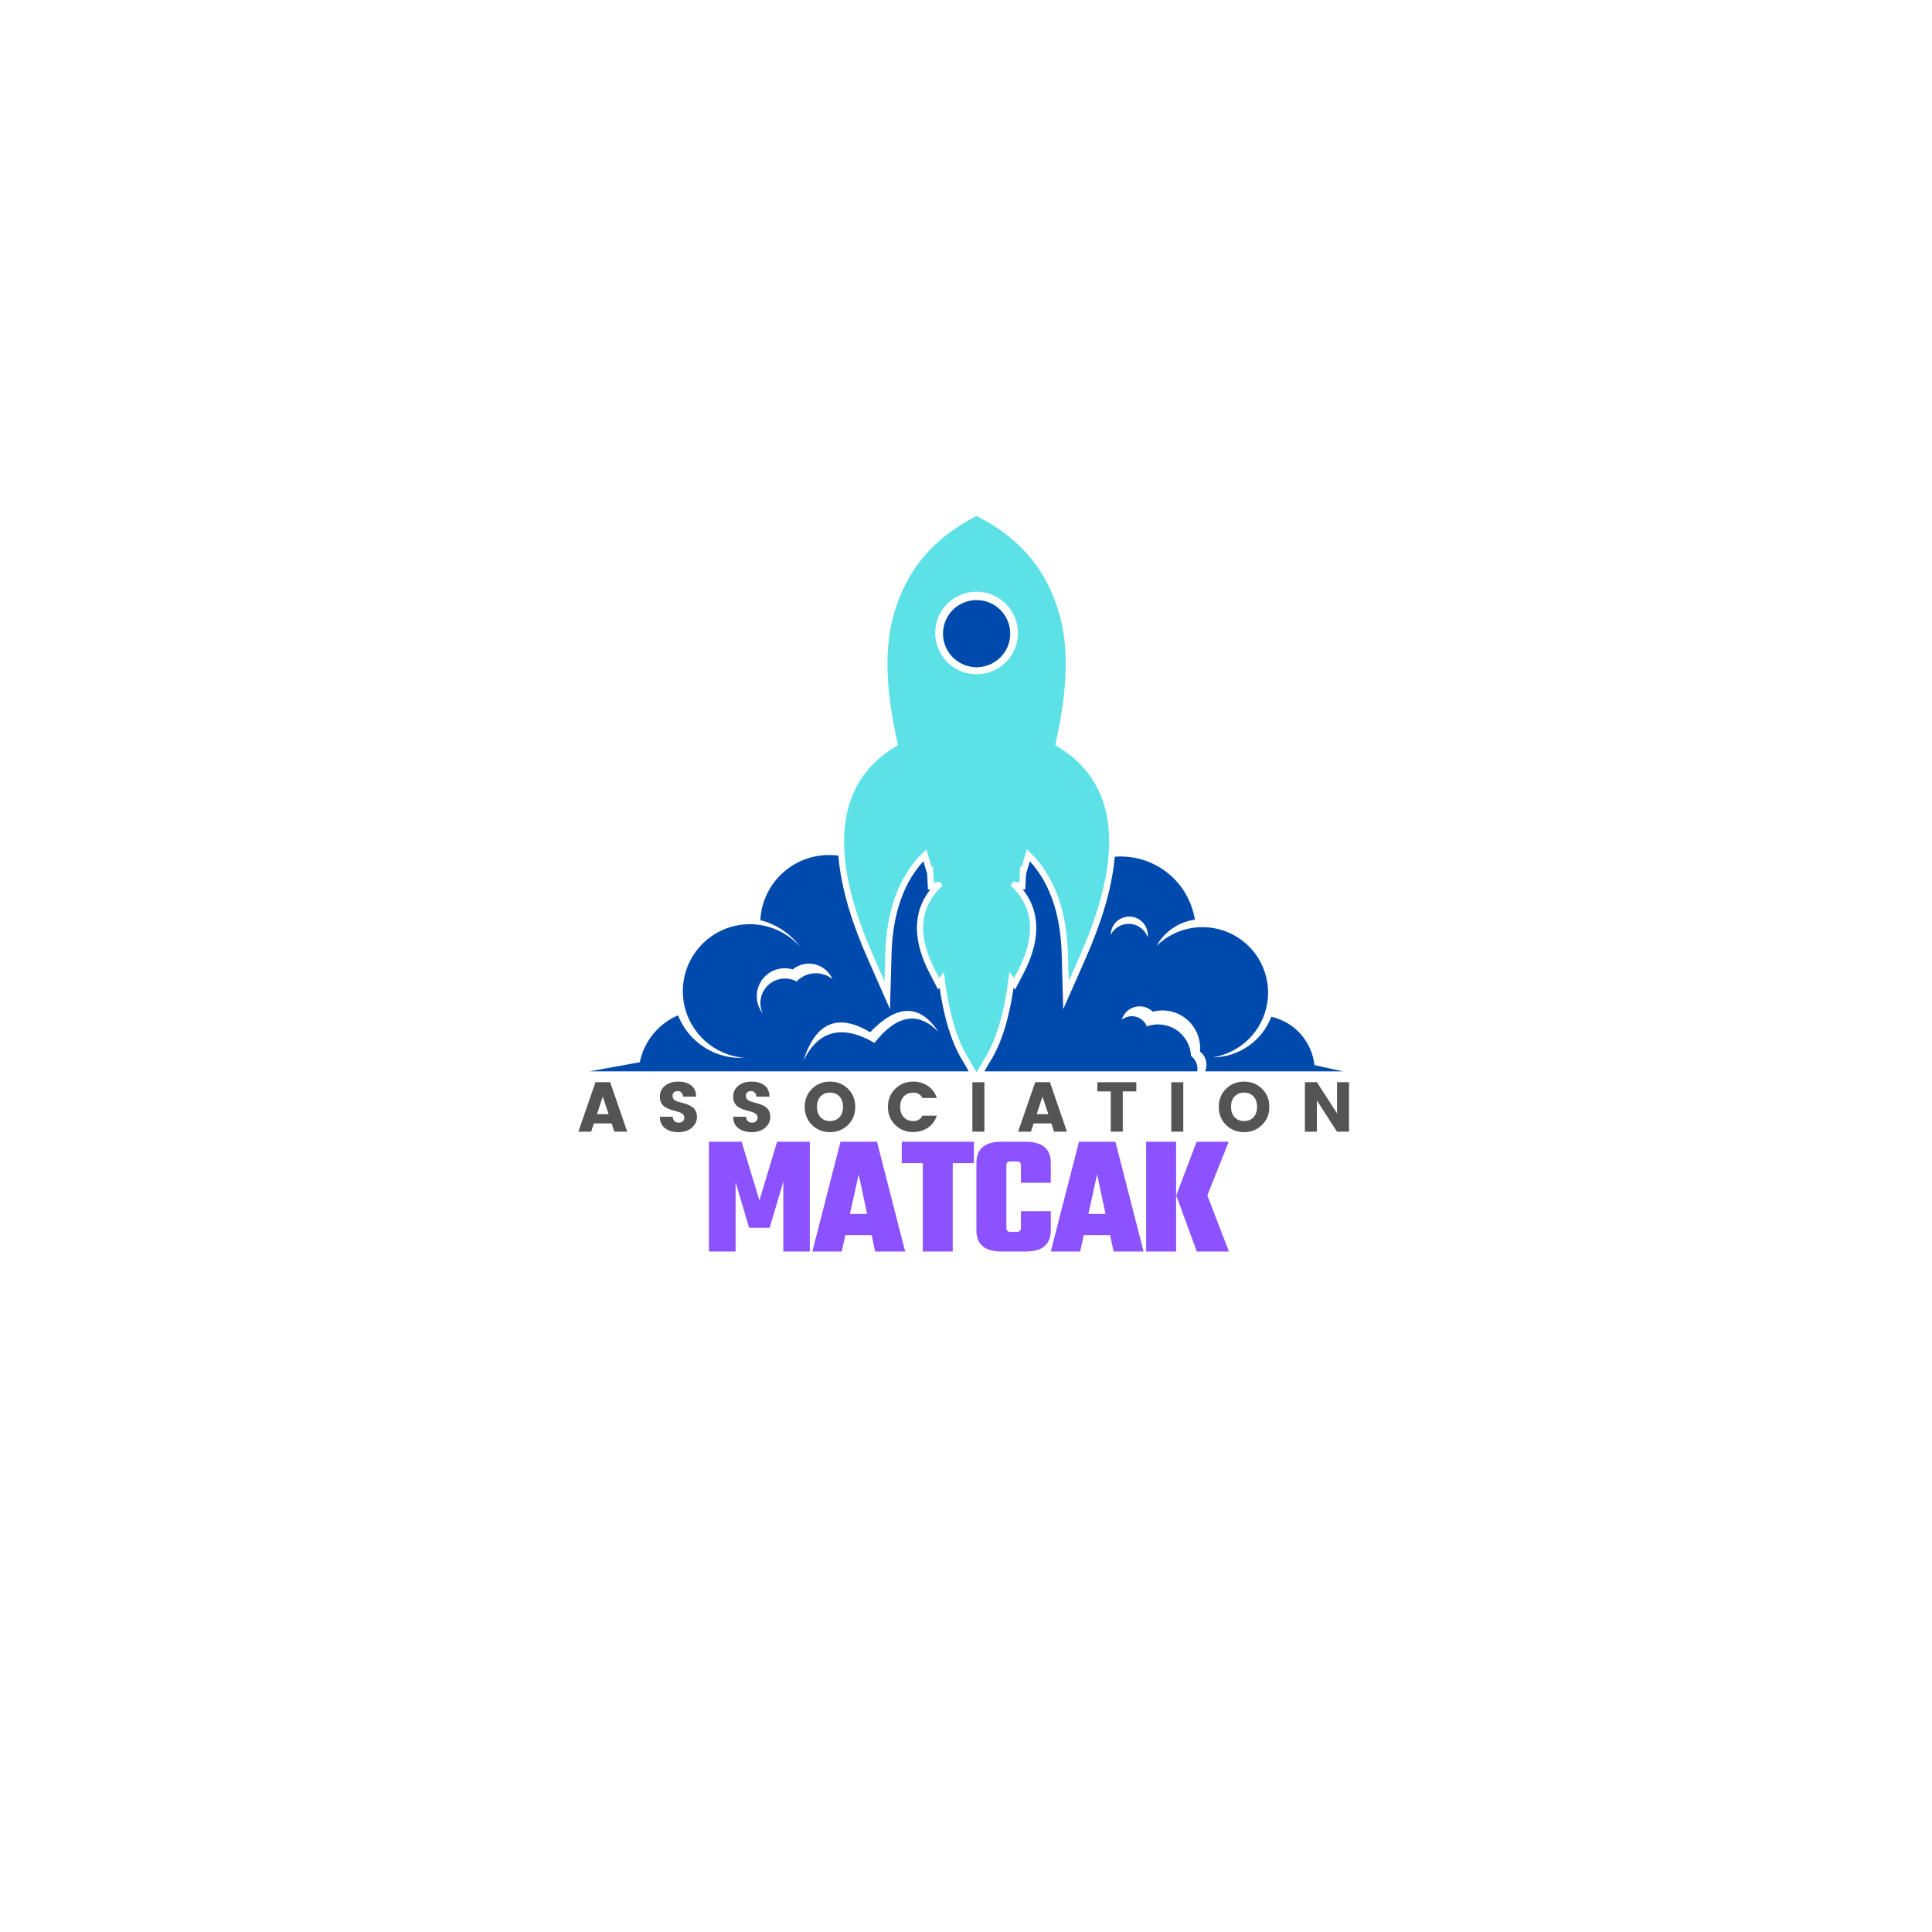 <svg xmlns="http://www.w3.org/2000/svg" xmlns:xlink="http://www.w3.org/1999/xlink" width="500" zoomAndPan="magnify" viewBox="0 0 375 375" height="500" preserveAspectRatio="xMidYMid meet" version="1.0"><defs><g/><clipPath id="2292580c48"><path d="M 163 100.152 L 216 100.152 L 216 208.152 L 163 208.152 Z M 163 100.152 " clip-rule="nonzero"/></clipPath><clipPath id="e2f771f7b2"><path d="M 114.418 165 L 189 165 L 189 208 L 114.418 208 Z M 114.418 165 " clip-rule="nonzero"/></clipPath><clipPath id="9514f45c7c"><path d="M 191 166 L 260.668 166 L 260.668 208 L 191 208 Z M 191 166 " clip-rule="nonzero"/></clipPath></defs><g clip-path="url(#2292580c48)"><path fill="#5ce1e6" d="M 197.59 122.859 C 197.59 124.41 197.148 125.855 196.387 127.082 C 196.062 127.609 195.676 128.094 195.238 128.527 C 194.938 128.828 194.617 129.102 194.273 129.352 C 193.438 129.957 192.477 130.406 191.438 130.656 C 190.836 130.801 190.207 130.875 189.559 130.875 C 189.34 130.875 189.125 130.867 188.91 130.852 C 184.777 130.52 181.527 127.07 181.527 122.859 C 181.527 121.641 181.801 120.484 182.289 119.449 C 183.574 116.727 186.348 114.844 189.559 114.844 C 193.996 114.844 197.59 118.43 197.59 122.859 Z M 215.281 163.637 C 215.359 155.262 212.023 148.77 204.824 144.66 C 206.641 136.438 207.961 127.074 205.539 118.906 C 203.207 111.039 198.617 104.926 190.109 100.441 L 189.559 100.152 L 189.012 100.441 C 180.98 104.676 176.023 110.66 173.578 118.906 C 171.156 127.074 172.477 136.438 174.297 144.66 C 167.098 148.77 163.758 155.262 163.84 163.637 C 163.91 171.062 166.605 178.961 169.578 185.688 L 171.684 190.453 L 171.824 185.246 C 172.039 177.547 174.035 170.078 179.801 164.875 L 180.852 168.355 L 181.102 168.16 L 181.262 171.305 L 182.465 171.148 L 182.945 171.906 C 178.004 176.445 178.402 182.312 181.441 188.188 L 182.289 189.824 L 183.203 188.641 C 183.855 194.355 185.156 201.074 188.082 205.586 L 189.551 208.152 L 191.035 205.586 C 193.961 201.074 195.262 194.355 195.914 188.641 L 196.828 189.824 L 197.676 188.188 C 200.715 182.312 201.113 176.445 196.172 171.906 L 196.656 171.148 L 197.855 171.305 L 198.016 168.16 L 198.266 168.355 L 199.316 164.875 C 205.082 170.078 207.078 177.547 207.293 185.246 L 207.438 190.453 L 209.539 185.688 C 212.512 178.961 215.207 171.062 215.277 163.637 Z M 215.281 163.637 " fill-opacity="1" fill-rule="evenodd"/></g><path fill="#004aad" d="M 195.109 126.426 C 195.727 125.426 196.086 124.25 196.086 122.992 C 196.086 119.395 193.164 116.477 189.559 116.477 C 186.949 116.477 184.695 118.008 183.652 120.219 C 183.254 121.062 183.035 122 183.035 122.992 C 183.035 126.414 185.676 129.219 189.031 129.484 C 189.207 129.5 189.383 129.508 189.559 129.508 C 190.086 129.508 190.598 129.445 191.086 129.328 C 191.93 129.125 192.711 128.762 193.391 128.266 C 193.668 128.066 193.93 127.84 194.176 127.598 C 194.527 127.246 194.844 126.852 195.109 126.426 Z M 195.109 126.426 " fill-opacity="1" fill-rule="evenodd"/><g clip-path="url(#e2f771f7b2)"><path fill="#004aad" d="M 168.465 186.176 C 165.73 179.992 163.273 172.953 162.73 166.086 C 159.473 165.637 156.129 166.402 153.367 168.289 C 149.934 170.637 147.789 174.453 147.578 178.602 C 150.707 179.395 153.465 181.25 155.371 183.852 C 151.52 179.43 145.18 178.129 139.895 180.676 C 134.609 183.223 131.684 188.988 132.754 194.75 C 133.824 200.512 138.625 204.844 144.477 205.328 C 138.852 205.637 133.664 202.309 131.605 197.074 C 127.789 198.711 125.02 202.109 124.184 206.172 L 114.418 207.953 L 188.035 207.953 L 187.043 206.215 C 184.445 202.199 183.117 196.695 182.375 191.699 L 182.086 192.078 L 180.363 188.746 C 177.504 183.223 176.781 177.391 180.613 172.617 L 180.113 172.684 L 179.957 169.598 L 179.223 167.168 C 174.746 172.082 173.223 178.684 173.043 185.277 L 172.75 195.883 L 168.461 186.176 Z M 155.934 205.887 C 158.293 198.438 162.613 196.594 168.898 200.355 C 174.141 194.871 178.555 194.84 182.141 200.262 C 178.176 196.246 174.047 196.965 169.742 202.418 C 163.477 198.812 158.871 199.969 155.934 205.887 Z M 161.57 190.039 C 159.484 188.367 156.461 188.57 154.621 190.508 C 152.812 189.531 150.582 189.82 149.09 191.227 C 147.594 192.633 147.172 194.84 148.043 196.699 C 146.586 194.84 146.5 192.254 147.828 190.305 C 149.16 188.355 151.602 187.488 153.867 188.164 C 155.074 187.176 156.672 186.812 158.188 187.18 C 159.703 187.547 160.957 188.609 161.57 190.039 Z M 161.57 190.039 " fill-opacity="1" fill-rule="evenodd"/></g><g clip-path="url(#9514f45c7c)"><path fill="#004aad" d="M 196.742 191.699 C 196 196.695 194.672 202.203 192.074 206.219 L 191.07 207.953 L 232.395 207.953 C 232.566 206.805 232.098 205.652 231.172 204.949 C 231.082 202.918 230.031 201.051 228.34 199.918 C 226.648 198.785 224.516 198.527 222.602 199.215 C 222.23 198.301 221.453 197.609 220.496 197.355 C 219.539 197.098 218.52 197.305 217.742 197.918 C 218.102 196.699 219.074 195.758 220.309 195.441 C 221.539 195.121 222.848 195.477 223.754 196.371 C 226.062 195.758 228.527 196.312 230.352 197.852 C 232.176 199.395 233.133 201.73 232.91 204.105 C 234.102 205 234.512 206.598 233.898 207.949 L 260.668 207.949 L 255.125 206.73 C 254.633 202.145 251.273 198.375 246.766 197.355 C 244.961 202.066 240.453 205.191 235.398 205.23 C 240.828 204.371 245.09 200.125 245.973 194.711 C 246.852 189.293 244.152 183.922 239.273 181.391 C 234.395 178.859 228.441 179.738 224.504 183.57 C 226.043 180.812 228.793 178.938 231.926 178.508 C 231.285 174.512 229.012 170.965 225.648 168.711 C 222.898 166.871 219.629 166.031 216.371 166.289 C 215.797 173.094 213.359 180.055 210.656 186.176 L 206.371 195.883 L 206.078 185.277 C 205.895 178.684 204.371 172.082 199.898 167.168 L 199.164 169.598 L 199.004 172.68 L 198.504 172.617 C 202.336 177.387 201.613 183.223 198.758 188.746 L 197.035 192.078 Z M 219.328 179.32 C 217.762 179.219 216.285 180.062 215.582 181.461 C 215.598 180.129 216.348 178.914 217.535 178.305 C 218.719 177.695 220.145 177.785 221.242 178.547 C 222.336 179.305 222.926 180.605 222.766 181.93 C 222.25 180.449 220.895 179.422 219.328 179.32 Z M 219.328 179.32 " fill-opacity="1" fill-rule="evenodd"/></g><g fill="#8c52ff" fill-opacity="1"><g transform="translate(136.277, 242.921)"><g><path d="M 6.5 0 L 1.328 0 L 1.328 -21.312 L 7.672 -21.312 L 11.125 -9.922 L 14.562 -21.312 L 20.906 -21.312 L 20.906 0 L 15.766 0 L 15.766 -13.547 L 13.109 -4.609 L 9.125 -4.609 L 6.5 -13.469 Z M 6.5 0 "/></g></g></g><g fill="#8c52ff" fill-opacity="1"><g transform="translate(157.675, 242.921)"><g><path d="M 12.188 0 L 11.516 -3.188 L 6.406 -3.188 L 5.703 0 L 0 0 L 5.469 -21.312 L 12.547 -21.312 L 18.016 0 Z M 7.297 -7.297 L 10.625 -7.297 L 9 -14.969 Z M 7.297 -7.297 "/></g></g></g><g fill="#8c52ff" fill-opacity="1"><g transform="translate(174.86, 242.921)"><g><path d="M 14.172 -21.312 L 14.172 -17.156 L 10.062 -17.156 L 10.062 0 L 4.25 0 L 4.25 -17.156 L 0.172 -17.156 L 0.172 -21.312 Z M 14.172 -21.312 "/></g></g></g><g fill="#8c52ff" fill-opacity="1"><g transform="translate(188.363, 242.921)"><g><path d="M 15.594 -13.344 L 9.797 -13.344 L 9.797 -16.766 C 9.797 -17.242 9.516 -17.484 8.953 -17.484 L 7.797 -17.484 C 7.242 -17.484 6.969 -17.242 6.969 -16.766 L 6.969 -4.547 C 6.969 -4.055 7.242 -3.812 7.797 -3.812 L 8.953 -3.812 C 9.516 -3.812 9.797 -4.055 9.797 -4.547 L 9.797 -7.828 L 15.594 -7.828 L 15.594 -4.109 C 15.594 -1.367 13.969 0 10.719 0 L 6.047 0 C 2.785 0 1.156 -1.367 1.156 -4.109 L 1.156 -17.188 C 1.156 -19.938 2.785 -21.312 6.047 -21.312 L 10.719 -21.312 C 13.969 -21.312 15.594 -19.938 15.594 -17.188 Z M 15.594 -13.344 "/></g></g></g><g fill="#8c52ff" fill-opacity="1"><g transform="translate(203.955, 242.921)"><g><path d="M 12.188 0 L 11.516 -3.188 L 6.406 -3.188 L 5.703 0 L 0 0 L 5.469 -21.312 L 12.547 -21.312 L 18.016 0 Z M 7.297 -7.297 L 10.625 -7.297 L 9 -14.969 Z M 7.297 -7.297 "/></g></g></g><g fill="#8c52ff" fill-opacity="1"><g transform="translate(221.14, 242.921)"><g><path d="M 13.203 -10.891 L 17.391 0 L 11.156 0 L 7.172 -10.891 L 11.125 -21.312 L 17.359 -21.312 Z M 1.328 0 L 1.328 -21.312 L 7.141 -21.312 L 7.141 0 Z M 1.328 0 "/></g></g></g><g fill="#545454" fill-opacity="1"><g transform="translate(112.134, 219.655)"><g><path d="M 7.109 0 L 6.578 -1.609 L 3.141 -1.609 L 2.609 0 L 0.125 0 L 3.453 -9.609 L 6.297 -9.609 L 9.609 0 Z M 3.734 -3.391 L 6 -3.391 L 4.859 -6.797 Z M 3.734 -3.391 "/></g></g></g><g fill="#545454" fill-opacity="1"><g transform="translate(127.265, 219.655)"><g><path d="M 4.281 -7.875 C 3.988 -7.875 3.75 -7.797 3.562 -7.641 C 3.375 -7.492 3.281 -7.273 3.281 -6.984 C 3.281 -6.691 3.363 -6.457 3.531 -6.281 C 3.707 -6.102 3.93 -5.961 4.203 -5.859 C 4.484 -5.766 4.797 -5.676 5.141 -5.594 C 5.484 -5.508 5.82 -5.406 6.156 -5.281 C 6.5 -5.156 6.805 -5 7.078 -4.812 C 7.359 -4.633 7.582 -4.379 7.75 -4.047 C 7.926 -3.711 8.016 -3.316 8.016 -2.859 C 8.016 -2.047 7.68 -1.348 7.016 -0.766 C 6.359 -0.191 5.488 0.094 4.406 0.094 C 3.332 0.094 2.461 -0.164 1.797 -0.688 C 1.141 -1.207 0.812 -1.941 0.812 -2.891 L 3.312 -2.891 C 3.375 -2.129 3.766 -1.75 4.484 -1.75 C 4.816 -1.75 5.078 -1.836 5.266 -2.016 C 5.461 -2.191 5.562 -2.414 5.562 -2.688 C 5.562 -2.957 5.473 -3.18 5.297 -3.359 C 5.129 -3.535 4.906 -3.672 4.625 -3.766 C 4.344 -3.867 4.031 -3.961 3.688 -4.047 C 3.352 -4.129 3.016 -4.234 2.672 -4.359 C 2.336 -4.492 2.031 -4.648 1.75 -4.828 C 1.477 -5.004 1.254 -5.258 1.078 -5.594 C 0.898 -5.926 0.812 -6.32 0.812 -6.781 C 0.812 -7.664 1.145 -8.375 1.812 -8.906 C 2.477 -9.445 3.328 -9.719 4.359 -9.719 C 5.391 -9.719 6.223 -9.484 6.859 -9.016 C 7.504 -8.547 7.836 -7.805 7.859 -6.797 L 5.328 -6.797 C 5.285 -7.141 5.172 -7.406 4.984 -7.594 C 4.805 -7.781 4.57 -7.875 4.281 -7.875 Z M 4.281 -7.875 "/></g></g></g><g fill="#545454" fill-opacity="1"><g transform="translate(141.495, 219.655)"><g><path d="M 4.281 -7.875 C 3.988 -7.875 3.75 -7.797 3.562 -7.641 C 3.375 -7.492 3.281 -7.273 3.281 -6.984 C 3.281 -6.691 3.363 -6.457 3.531 -6.281 C 3.707 -6.102 3.93 -5.961 4.203 -5.859 C 4.484 -5.766 4.797 -5.676 5.141 -5.594 C 5.484 -5.508 5.82 -5.406 6.156 -5.281 C 6.5 -5.156 6.805 -5 7.078 -4.812 C 7.359 -4.633 7.582 -4.379 7.75 -4.047 C 7.926 -3.711 8.016 -3.316 8.016 -2.859 C 8.016 -2.047 7.68 -1.348 7.016 -0.766 C 6.359 -0.191 5.488 0.094 4.406 0.094 C 3.332 0.094 2.461 -0.164 1.797 -0.688 C 1.141 -1.207 0.812 -1.941 0.812 -2.891 L 3.312 -2.891 C 3.375 -2.129 3.766 -1.75 4.484 -1.75 C 4.816 -1.75 5.078 -1.836 5.266 -2.016 C 5.461 -2.191 5.562 -2.414 5.562 -2.688 C 5.562 -2.957 5.473 -3.18 5.297 -3.359 C 5.129 -3.535 4.906 -3.672 4.625 -3.766 C 4.344 -3.867 4.031 -3.961 3.688 -4.047 C 3.352 -4.129 3.016 -4.234 2.672 -4.359 C 2.336 -4.492 2.031 -4.648 1.75 -4.828 C 1.477 -5.004 1.254 -5.258 1.078 -5.594 C 0.898 -5.926 0.812 -6.32 0.812 -6.781 C 0.812 -7.664 1.145 -8.375 1.812 -8.906 C 2.477 -9.445 3.328 -9.719 4.359 -9.719 C 5.391 -9.719 6.223 -9.484 6.859 -9.016 C 7.504 -8.547 7.836 -7.805 7.859 -6.797 L 5.328 -6.797 C 5.285 -7.141 5.172 -7.406 4.984 -7.594 C 4.805 -7.781 4.57 -7.875 4.281 -7.875 Z M 4.281 -7.875 "/></g></g></g><g fill="#545454" fill-opacity="1"><g transform="translate(155.725, 219.655)"><g><path d="M 7.219 -2.812 C 7.676 -3.312 7.906 -3.977 7.906 -4.812 C 7.906 -5.656 7.676 -6.328 7.219 -6.828 C 6.758 -7.328 6.145 -7.578 5.375 -7.578 C 4.602 -7.578 3.988 -7.328 3.531 -6.828 C 3.07 -6.328 2.844 -5.656 2.844 -4.812 C 2.844 -3.977 3.07 -3.312 3.531 -2.812 C 3.988 -2.312 4.602 -2.062 5.375 -2.062 C 6.145 -2.062 6.758 -2.312 7.219 -2.812 Z M 1.891 -1.297 C 0.941 -2.223 0.469 -3.395 0.469 -4.812 C 0.469 -6.238 0.941 -7.41 1.891 -8.328 C 2.836 -9.254 4 -9.719 5.375 -9.719 C 6.758 -9.719 7.922 -9.254 8.859 -8.328 C 9.805 -7.41 10.281 -6.238 10.281 -4.812 C 10.281 -3.395 9.805 -2.223 8.859 -1.297 C 7.91 -0.367 6.75 0.094 5.375 0.094 C 4 0.094 2.836 -0.367 1.891 -1.297 Z M 1.891 -1.297 "/></g></g></g><g fill="#545454" fill-opacity="1"><g transform="translate(171.88, 219.655)"><g><path d="M 1.891 -1.297 C 0.941 -2.223 0.469 -3.395 0.469 -4.812 C 0.469 -6.238 0.941 -7.41 1.891 -8.328 C 2.836 -9.254 4 -9.719 5.375 -9.719 C 6.445 -9.719 7.395 -9.438 8.219 -8.875 C 9.051 -8.312 9.629 -7.531 9.953 -6.531 L 7.172 -6.531 C 6.805 -7.227 6.223 -7.578 5.422 -7.578 C 4.617 -7.578 3.988 -7.328 3.531 -6.828 C 3.07 -6.328 2.844 -5.656 2.844 -4.812 C 2.844 -3.977 3.07 -3.312 3.531 -2.812 C 3.988 -2.312 4.617 -2.062 5.422 -2.062 C 6.223 -2.062 6.805 -2.41 7.172 -3.109 L 9.953 -3.109 C 9.629 -2.109 9.051 -1.328 8.219 -0.766 C 7.395 -0.203 6.445 0.078 5.375 0.078 C 4 0.078 2.836 -0.379 1.891 -1.297 Z M 1.891 -1.297 "/></g></g></g><g fill="#545454" fill-opacity="1"><g transform="translate(187.707, 219.655)"><g><path d="M 1.031 0 L 1.031 -9.594 L 3.359 -9.594 L 3.359 0 Z M 1.031 0 "/></g></g></g><g fill="#545454" fill-opacity="1"><g transform="translate(197.486, 219.655)"><g><path d="M 7.109 0 L 6.578 -1.609 L 3.141 -1.609 L 2.609 0 L 0.125 0 L 3.453 -9.609 L 6.297 -9.609 L 9.609 0 Z M 3.734 -3.391 L 6 -3.391 L 4.859 -6.797 Z M 3.734 -3.391 "/></g></g></g><g fill="#545454" fill-opacity="1"><g transform="translate(212.617, 219.655)"><g><path d="M 0.375 -7.812 L 0.375 -9.594 L 7.938 -9.594 L 7.938 -7.812 L 5.312 -7.812 L 5.312 0 L 2.984 0 L 2.984 -7.812 Z M 0.375 -7.812 "/></g></g></g><g fill="#545454" fill-opacity="1"><g transform="translate(226.315, 219.655)"><g><path d="M 1.031 0 L 1.031 -9.594 L 3.359 -9.594 L 3.359 0 Z M 1.031 0 "/></g></g></g><g fill="#545454" fill-opacity="1"><g transform="translate(236.094, 219.655)"><g><path d="M 7.219 -2.812 C 7.676 -3.312 7.906 -3.977 7.906 -4.812 C 7.906 -5.656 7.676 -6.328 7.219 -6.828 C 6.758 -7.328 6.145 -7.578 5.375 -7.578 C 4.602 -7.578 3.988 -7.328 3.531 -6.828 C 3.07 -6.328 2.844 -5.656 2.844 -4.812 C 2.844 -3.977 3.07 -3.312 3.531 -2.812 C 3.988 -2.312 4.602 -2.062 5.375 -2.062 C 6.145 -2.062 6.758 -2.312 7.219 -2.812 Z M 1.891 -1.297 C 0.941 -2.223 0.469 -3.395 0.469 -4.812 C 0.469 -6.238 0.941 -7.41 1.891 -8.328 C 2.836 -9.254 4 -9.719 5.375 -9.719 C 6.758 -9.719 7.922 -9.254 8.859 -8.328 C 9.805 -7.41 10.281 -6.238 10.281 -4.812 C 10.281 -3.395 9.805 -2.223 8.859 -1.297 C 7.91 -0.367 6.75 0.094 5.375 0.094 C 4 0.094 2.836 -0.367 1.891 -1.297 Z M 1.891 -1.297 "/></g></g></g><g fill="#545454" fill-opacity="1"><g transform="translate(252.249, 219.655)"><g><path d="M 7.266 -9.609 L 9.594 -9.609 L 9.594 0 L 7.266 0 L 3.359 -6.047 L 3.359 0 L 1.031 0 L 1.031 -9.609 L 3.359 -9.609 L 7.266 -3.562 Z M 7.266 -9.609 "/></g></g></g></svg>